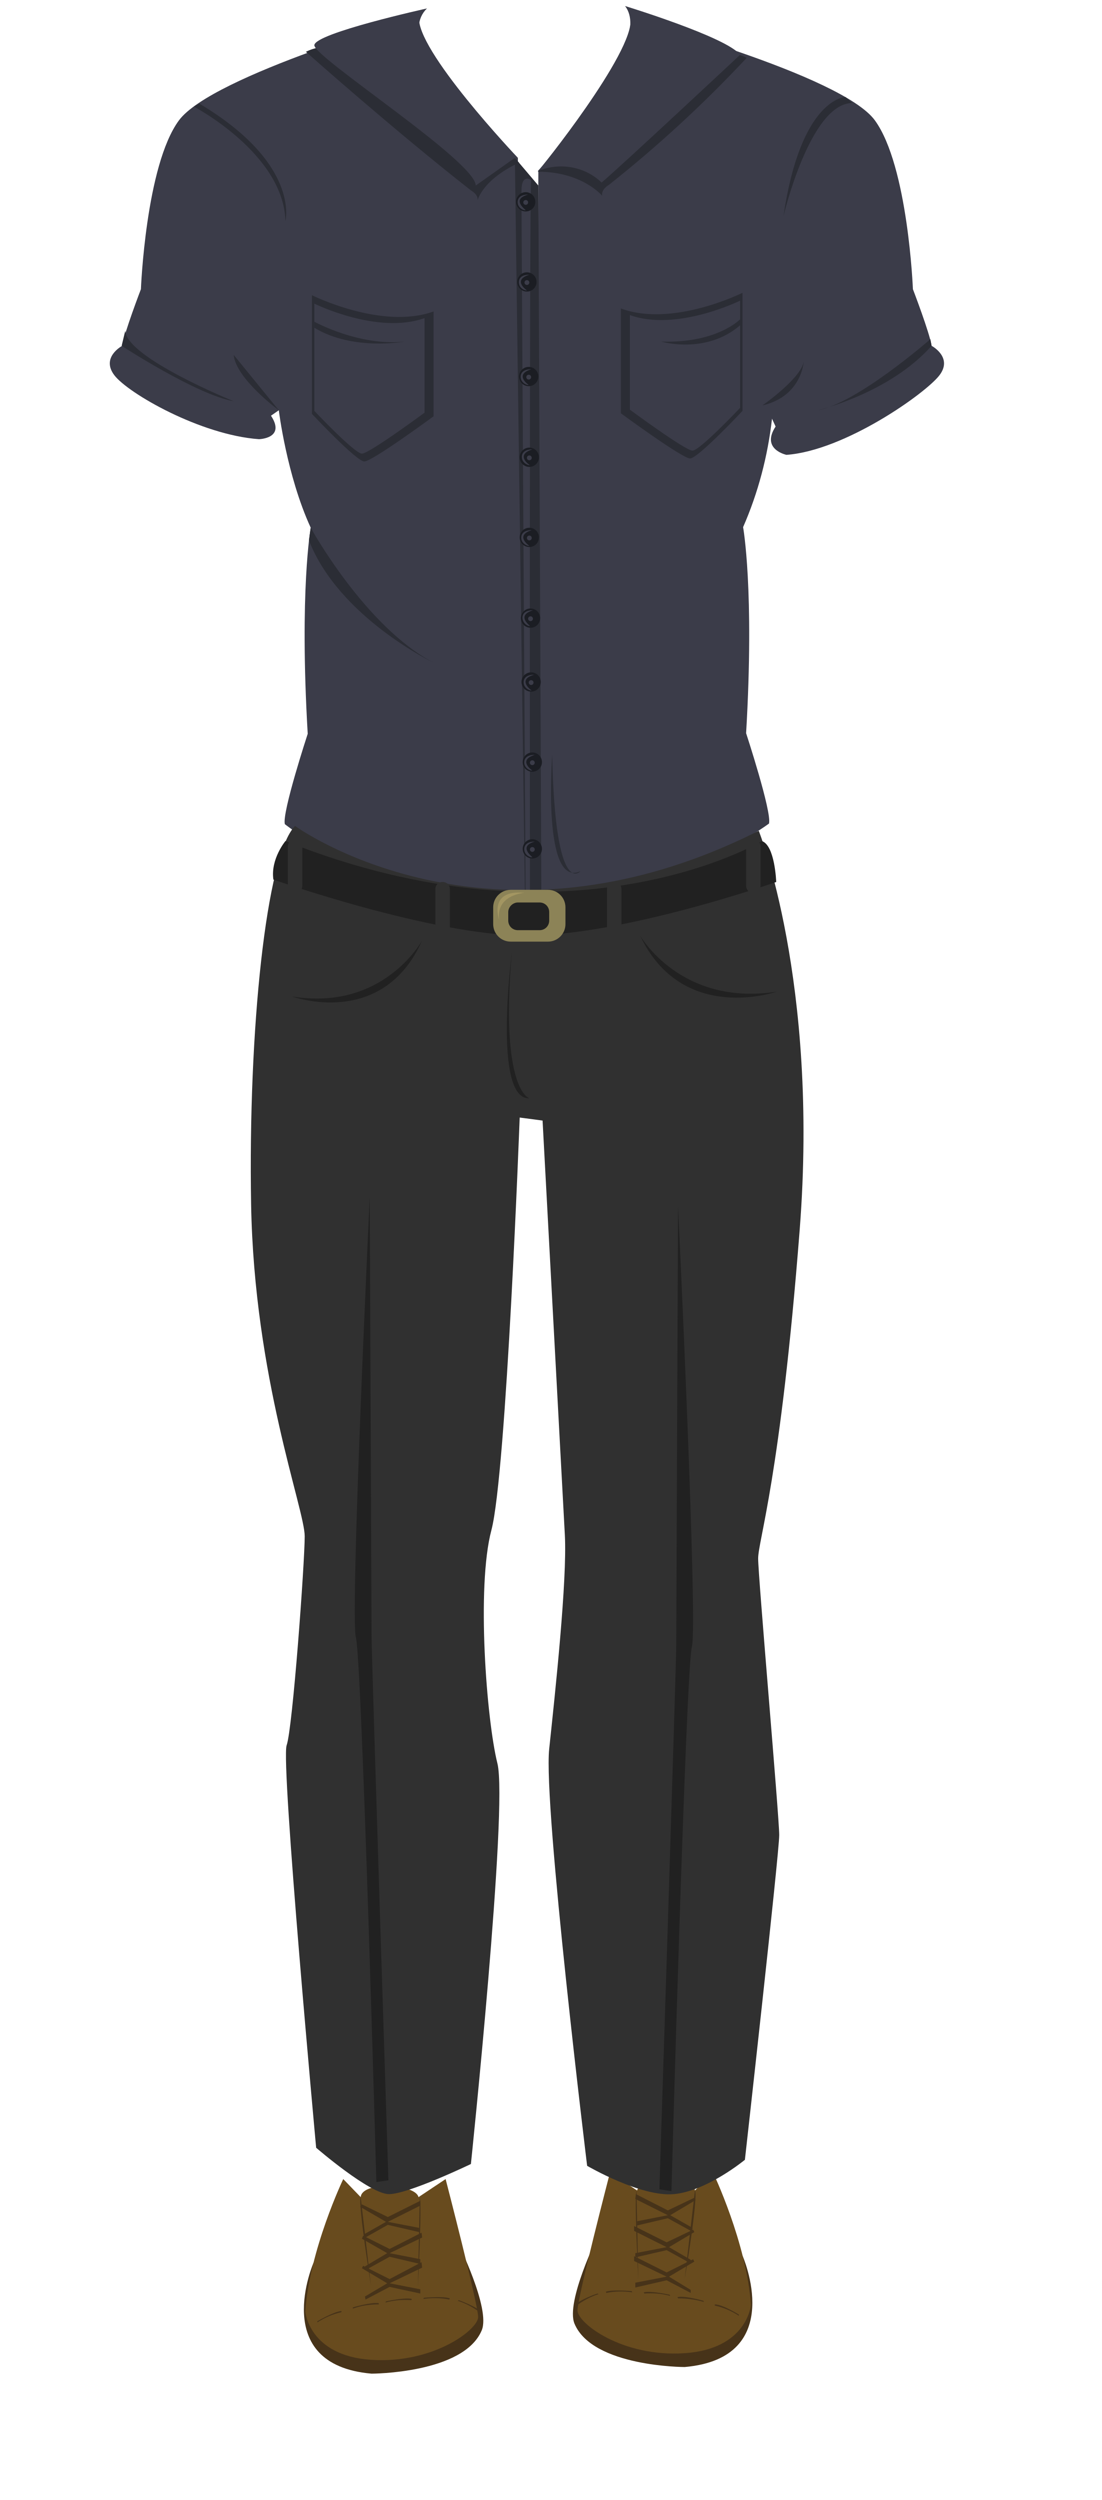 <?xml version="1.0" encoding="utf-8"?>
<!-- Generator: Adobe Illustrator 22.1.0, SVG Export Plug-In . SVG Version: 6.00 Build 0)  -->
<svg version="1.1" id="Layer_1" xmlns="http://www.w3.org/2000/svg" xmlns:xlink="http://www.w3.org/1999/xlink" x="0px" y="0px"
	 viewBox="0 0 183 415" style="enable-background:new 0 0 183 415;" xml:space="preserve">
<style type="text/css">
	.st0{fill:none;}
	.st1{fill:#473319;}
	.st2{fill:#684B1E;}
	.st3{fill:#3B3C49;}
	.st4{fill:#2B2D35;}
	.st5{fill:#1B1D23;}
	.st6{fill:#303030;}
	.st7{fill:#212121;}
	.st8{fill:#8C8357;}
	.st9{fill:#A39662;}
</style>
<title>sbb</title>
<g id="Layer_2_1_">
	<g id="sbb">
		<g id="sbb-2">
			<rect class="st0" width="183" height="415"/>
			<g id="dressshoes">
				<g id="sbbshoes">
					<path class="st1" d="M52.1,375.5c0,0-7.5,17,9.6,18.5c0,0,15.3,0,18.3-7.2c1.5-3.6-4-14.6-4-14.6s3.8,11.3,3,12.5
						s-7.7,7.4-16.3,6.1S50.4,387.9,52.1,375.5"/>
					<path class="st2" d="M57,361.7c0,0-5.6,11.7-6.3,22c0,0,0.6,7.3,10.9,8s17.8-5,17.8-7.1s-5.4-22.9-5.4-22.9l-4.5,3
						c-0.5-2.2-9.4-2.7-9.6,0L57,361.7z"/>
					<path class="st1" d="M52.7,385.3c0,0,2.7-1.6,4-1.7v0.2c-1.4,0.3-2.8,0.9-4,1.7V385.3z"/>
					<path class="st1" d="M58.6,383c0,0,3-0.9,4.3-0.7v0.2c-1.5,0-2.9,0.2-4.3,0.7L58.6,383z"/>
					<path class="st1" d="M64.1,382c0,0,3.1-0.7,4.3-0.4l-0.1,0.2c-1.4-0.1-2.9,0-4.3,0.4L64.1,382z"/>
					<path class="st1" d="M70.4,381.4c0,0,3.2-0.3,4.3,0.1l-0.1,0.2c-1.4-0.3-2.9-0.3-4.3-0.1L70.4,381.4z"/>
					<path class="st1" d="M76.2,381.8c0,0,3,1.1,3.8,2l-0.2,0.1c-1.2-0.9-2.5-1.6-3.8-2L76.2,381.8z"/>
					<path class="st1" d="M59.9,364.7l1.7,14.7C61.6,379.4,59.4,365.6,59.9,364.7z"/>
					<path class="st1" d="M69.4,379.6c0,0,0.7-13.8,0.3-14.8L69.4,379.6"/>
					<polyline class="st1" points="60.1,365.9 64.4,368 69.8,365.3 69.8,366.1 64.4,368.8 69.6,369.8 69.6,370.5 64.4,369.3 
						60.5,371.5 60.4,370.9 64.1,368.8 59.8,366.3 60.1,365.9 					"/>
					<polyline class="st1" points="60.3,371.1 64.7,373.3 70,370.6 70.1,371.4 64.7,374 69.8,375 69.8,375.8 64.7,374.6 60.7,376.8 
						60.6,376.2 64.3,374 60.1,371.6 60.3,371.1 					"/>
					<polyline class="st1" points="60.3,376.1 64.7,378.3 70,375.5 70.1,376.4 64.7,379 69.8,380 69.8,380.7 64.7,379.6 60.7,381.7 
						60.6,381.2 64.3,379 60.1,376.5 60.3,376.1 					"/>
				</g>
				<g id="sbbshoes-2">
					<path class="st1" d="M123.3,374.4c0,0,7.5,17-9.6,18.5c0,0-15.3,0-18.3-7.2c-1.5-3.6,3.9-14.6,3.9-14.6s-3.8,11.3-3,12.5
						s7.7,7.3,16.3,6.1S124.9,386.9,123.3,374.4"/>
					<path class="st2" d="M118.4,360.6c0,0,5.6,11.7,6.3,22c0,0-0.6,7.3-11,8s-17.8-5-17.8-7.1s5.4-22.9,5.4-22.9l4.5,3
						c0.5-2.2,9.4-2.7,9.6,0L118.4,360.6z"/>
					<path class="st1" d="M122.7,384.2c0,0-2.7-1.7-4-1.7v0.2c1.4,0.3,2.8,0.9,4,1.7V384.2z"/>
					<path class="st1" d="M116.8,381.9c0,0-3.1-0.9-4.3-0.6l0.1,0.2c1.4,0,2.9,0.2,4.3,0.6L116.8,381.9z"/>
					<path class="st1" d="M111.2,380.9c0,0-3.1-0.7-4.3-0.4l0.1,0.2c1.4-0.1,2.9,0,4.3,0.4L111.2,380.9z"/>
					<path class="st1" d="M104.9,380.3c0,0-3.2-0.3-4.3,0.1l0.1,0.2c1.4-0.3,2.9-0.3,4.3-0.1L104.9,380.3z"/>
					<path class="st1" d="M99.2,380.7c0,0-3,1-3.8,2l0.2,0.1c1.2-0.9,2.5-1.6,3.8-2L99.2,380.7z"/>
					<path class="st1" d="M115.4,363.6l-1.7,14.7C113.7,378.3,116,364.6,115.4,363.6z"/>
					<path class="st1" d="M106,378.5c0,0-0.7-13.8-0.3-14.8L106,378.5"/>
					<polyline class="st1" points="115.3,364.8 110.9,366.9 105.6,364.2 105.5,365 110.9,367.7 105.8,368.7 105.8,369.4 
						110.9,368.2 114.9,370.4 115,369.8 111.3,367.7 115.5,365.2 115.3,364.8 					"/>
					<polyline class="st1" points="115.1,370.1 110.7,372.2 105.3,369.5 105.3,370.3 110.7,373 105.5,374 105.5,374.7 110.7,373.5 
						114.7,375.7 114.7,375.1 111.1,373 115.3,370.5 115.1,370.1 					"/>
					<polyline class="st1" points="115.1,375 110.7,377.2 105.3,374.5 105.3,375.3 110.7,377.9 105.5,378.9 105.5,379.7 
						110.7,378.5 114.7,380.6 114.7,380.1 111.1,377.9 115.3,375.4 115.1,375 					"/>
				</g>
			</g>
			<g id="sbbshirt">
				<path class="st3" d="M69.6,2.7c0,0-34.4,9.8-39.9,17.3s-6.3,28-6.3,28s-2.8,7.3-3.1,9.4c0,0-3.6,1.9-1.3,4.9S33.3,72.2,43,72.9
					c0,0,4.5-0.1,2-3.9l1.3-0.9c0,0,1.3,10.8,5.3,19.5c0,0-1.9,10.4-0.5,34.2c0,0-4.3,13.1-3.8,15c0,0,18.7,14.8,40.1,14.4L86,26.2
					C86,26.2,68.8,8.1,69.6,2.7z"/>
				<path class="st3" d="M104.7,3.1c0,0,35.1,9.3,40.6,16.9s6.3,28,6.3,28s2.8,7.3,3.1,9.4c0,0,3.6,1.9,1.3,4.9
					s-15.7,12.5-25.4,13.2c0,0-4.3-0.9-1.8-4.7l-0.6-1.3c-0.7,6.2-2.3,12.3-4.8,18c0,0,1.9,10.4,0.5,34.2c0,0,4.3,13.1,3.8,15
					c0,0-17.2,12.8-38.6,12.4l0.3-120.8C89.4,28.5,105.4,8.6,104.7,3.1z"/>
				<path class="st4" d="M50.8,8.6c0,0,14.5,12.9,27.4,23c0,0,1.3,0.7,1.1,1.7c0,0,0.7-3.4,6.9-6.3C86.2,27.1,62.3,2.8,50.8,8.6z"/>
				<path class="st3" d="M70.9,1.4C64,8.2,85.5,26.2,85.5,26.2L79,30.8c0-4-26.9-21.3-26.8-23.3S70.9,1.4,70.9,1.4"/>
				<path class="st4" d="M124,9.6c-7.1,7.6-14.7,14.6-22.9,21.1c0,0-1.3,0.7-1.1,1.8c0,0-3.3-4-10.7-4C89.3,28.4,112.5,3.8,124,9.6z
					"/>
				<path class="st3" d="M103.8,1c0,0,17,5.2,19.1,8.1c0,0-20,18.7-23,21.2c-2.8-2.7-7-3.4-10.6-1.9C89.4,28.4,109,7.7,103.8,1z"/>
				<path class="st4" d="M85.5,26.2l1.7,125c0,0,2.2-2,2.7-2L89.4,30.8L85.5,26.2z"/>
				<path class="st3" d="M88.2,29.9c0,0-1.6-1.2-1.6,1.8c0,7,0.7,118.6,0.7,118.6l0.7-1.1C88,149.2,87.9,31.8,88.2,29.9z"/>
				<ellipse class="st5" cx="87.3" cy="33.5" rx="1.6" ry="1.6"/>
				<path class="st3" d="M87.7,32.3c0,0-1.4-0.1-1.7,0.9c-0.2,0.8,0.3,1.5,1.1,1.7c0.1,0,0.1,0,0.2,0C87.3,34.8,84.8,33.1,87.7,32.3
					z"/>
				<circle class="st3" cx="87.3" cy="33.6" r="0.4"/>
				<ellipse class="st5" cx="87.5" cy="46.8" rx="1.6" ry="1.6"/>
				<path class="st3" d="M87.9,45.6c0,0-1.4-0.1-1.7,0.9c-0.2,0.8,0.3,1.5,1.1,1.7c0.1,0,0.1,0,0.2,0C87.5,48.2,85,46.5,87.9,45.6z"
					/>
				<circle class="st3" cx="87.5" cy="46.9" r="0.4"/>
				<ellipse class="st5" cx="87.8" cy="62.5" rx="1.6" ry="1.6"/>
				<path class="st3" d="M88.2,61.3c0,0-1.4-0.1-1.7,0.9c-0.2,0.8,0.3,1.5,1.1,1.7c0.1,0,0.1,0,0.2,0C87.8,63.9,85.3,62.2,88.2,61.3
					z"/>
				<circle class="st3" cx="87.8" cy="62.6" r="0.4"/>
				<ellipse class="st5" cx="87.9" cy="75.9" rx="1.6" ry="1.6"/>
				<path class="st3" d="M88.4,74.6c0,0-1.4-0.1-1.7,0.9c-0.2,0.8,0.3,1.5,1.1,1.7c0.1,0,0.1,0,0.2,0C87.9,77.2,85.5,75.5,88.4,74.6
					z"/>
				<circle class="st3" cx="87.9" cy="76" r="0.4"/>
				<ellipse class="st5" cx="87.9" cy="89.2" rx="1.6" ry="1.6"/>
				<path class="st3" d="M88.3,88c0,0-1.4-0.1-1.7,0.9c-0.2,0.8,0.3,1.5,1.1,1.7c0.1,0,0.1,0,0.2,0C87.9,90.6,85.4,88.9,88.3,88z"/>
				<circle class="st3" cx="87.9" cy="89.3" r="0.4"/>
				<ellipse class="st5" cx="88.1" cy="102.6" rx="1.6" ry="1.6"/>
				<path class="st3" d="M88.5,101.3c0,0-1.4-0.1-1.7,0.9c-0.2,0.7,0.3,1.5,1,1.7c0.1,0,0.1,0,0.2,0
					C88.1,103.9,85.6,102.2,88.5,101.3z"/>
				<circle class="st3" cx="88.1" cy="102.7" r="0.4"/>
				<ellipse class="st5" cx="88.2" cy="113.2" rx="1.6" ry="1.6"/>
				<path class="st3" d="M88.7,112c0,0-1.4-0.1-1.7,0.9c-0.2,0.8,0.3,1.5,1.1,1.7c0.1,0,0.1,0,0.2,0C88.2,114.6,85.8,112.8,88.7,112
					z"/>
				<circle class="st3" cx="88.2" cy="113.3" r="0.4"/>
				<ellipse class="st5" cx="88.4" cy="126.5" rx="1.6" ry="1.6"/>
				<path class="st3" d="M88.8,125.3c0,0-1.4-0.1-1.7,0.9c-0.2,0.8,0.3,1.5,1.1,1.7c0.1,0,0.1,0,0.2,0
					C88.4,127.9,85.9,126.2,88.8,125.3z"/>
				<circle class="st3" cx="88.4" cy="126.6" r="0.4"/>
				<ellipse class="st5" cx="88.4" cy="140.9" rx="1.6" ry="1.6"/>
				<path class="st3" d="M88.8,139.7c0,0-1.4-0.1-1.7,0.9c-0.2,0.8,0.3,1.5,1.1,1.7c0.1,0,0.1,0,0.2,0
					C88.4,142.2,86,140.5,88.8,139.7z"/>
				<circle class="st3" cx="88.4" cy="141" r="0.4"/>
				<path class="st4" d="M51.8,49c0,0,11.6,5.8,20.2,2.7v17.4c0,0-10.2,7.5-11.5,7.5s-8.7-7.9-8.7-7.9V49z"/>
				<path class="st3" d="M52.2,50.4c0,0,10.5,5.2,18.3,2.4v15.7c0,0-9.2,6.8-10.4,6.8s-7.9-7.1-7.9-7.1L52.2,50.4z"/>
				<path class="st4" d="M123.3,48.6c0,0-11.6,5.8-20.2,2.6v17.4c0,0,10.2,7.5,11.5,7.5s8.7-7.9,8.7-7.9V48.6z"/>
				<path class="st3" d="M122.9,49.9c0,0-10.5,5.2-18.3,2.4V68c0,0,9.2,6.8,10.4,6.8s7.9-7.1,7.9-7.1V49.9z"/>
				<path class="st4" d="M51.6,87.6c0,0,9,16.4,20.4,22.4c0,0-15.7-7.5-20.7-20.3L51.6,87.6"/>
				<path class="st4" d="M20.2,57.4c0,0,12.4,8.1,18.6,9.2c0,0-17.8-7.2-18-11.7L20.2,57.4z"/>
				<path class="st4" d="M46.3,68.1c0,0-7.1-5.2-7.5-9.2L46.3,68.1"/>
				<path class="st4" d="M154.5,56.3c0,0-12.1,10.6-18.7,11.8c0,0,11.9-2.8,18.9-10.7l0,0L154.5,56.3"/>
				<path class="st4" d="M126.6,67.3c0,0,6.9-4.8,6.9-7.6C133.5,59.7,133.4,65.7,126.6,67.3z"/>
				<path class="st4" d="M52.2,53.4c0,0,7.4,4.1,15,3.3c0,0-8.6,1.6-15-2.3L52.2,53.4z"/>
				<path class="st4" d="M122.9,53c0,0-3.8,4-13.1,3.7c0,0,7.4,2.2,13.1-2.7V53z"/>
				<path class="st4" d="M91.7,125.3c0,0-1.7,22.3,4.7,19.3C96.4,144.6,92.2,149.5,91.7,125.3z"/>
				<path class="st4" d="M32.2,17.7c0,0,14.9,7.8,15.2,19c0,0,2.5-9.5-14.3-19.5L32.2,17.7z"/>
				<path class="st4" d="M140.4,16.1c0,0-7.4,0.1-10.3,19.8c0,0,4.4-18.7,11.4-18.8L140.4,16.1z"/>
			</g>
			<g id="sbbpants">
				<g id="sbbpants-2">
					<path class="st6" d="M49,137.1c0,0,32.1,23.4,77,0.8c0,0,10,25,6.8,66.2s-6.9,51.6-6.9,54.6c0,3,3.5,42.9,3.5,45.9
						s-5.7,53.9-5.7,53.9s-6.3,5.2-11.8,5.7s-14.4-4.7-14.4-4.7s-7.3-59.8-6.3-69.2s3-28,2.6-35.5c-0.4-7.5-3.7-68.8-3.7-68.8
						l-3.8-0.5c0,0-2.2,59.1-4.7,68.5c-2.5,9.4-0.8,31.5,1,38.7s-4.4,66.5-4.4,66.5s-10.4,5-13.6,5s-12.1-7.7-12.1-7.7
						s-5.9-64-4.9-66.8s3-30.3,3-34.7c0-4.5-8.4-26.3-8.9-55.1S44.2,141.9,49,137.1z"/>
					<path class="st7" d="M112.6,200.2c0,0,3.3,69.5,2.3,73.1s-3.4,90.4-3.4,90.4l-2-0.3c0,0,2.8-87.1,2.8-90.4
						S112.6,200.2,112.6,200.2z"/>
					<path class="st7" d="M61.4,198.7c0,0-3.3,69.5-2.3,73.1s3.4,90.4,3.4,90.4l2-0.3c0,0-2.8-87.1-2.8-90.4S61.4,198.7,61.4,198.7z
						"/>
					<path class="st7" d="M47.4,139.6c0,0-2.5,3-2,6.4c0,0,26.1,9.2,41.7,9.3c16.2,0.1,41.8-8.9,41.8-8.9s-0.2-6.1-2.4-6.8
						C126.6,139.6,94.8,158.6,47.4,139.6z"/>
					<path class="st8" d="M84.8,147.7H91c1.6,0,2.9,1.3,2.9,2.9v2.8c0,1.6-1.3,2.9-2.9,2.9h-6.2c-1.6,0-2.9-1.3-2.9-2.9v-2.8
						C81.9,149,83.2,147.7,84.8,147.7z"/>
					<path class="st7" d="M86,149.8h3.6c0.9,0,1.6,0.7,1.6,1.6v1.4c0,0.9-0.7,1.6-1.6,1.6H86c-0.9,0-1.6-0.7-1.6-1.6v-1.4
						C84.4,150.5,85.2,149.8,86,149.8z"/>
				</g>
				<path class="st9" d="M82.9,152.7c0,0-1.9-5.1,4.2-4.5l0,0C87.1,148.2,82.3,148.5,82.9,152.7z"/>
				<path class="st6" d="M73.5,146.4L73.5,146.4c0.7,0,1.2,0.5,1.2,1.2v6.5c0,0.7-0.5,1.2-1.2,1.2h0c-0.7,0-1.2-0.5-1.2-1.2v-6.5
					C72.3,146.9,72.8,146.4,73.5,146.4z"/>
				<path class="st6" d="M102,146.4L102,146.4c0.7,0,1.2,0.5,1.2,1.2v6.5c0,0.7-0.5,1.2-1.2,1.2h0c-0.7,0-1.2-0.5-1.2-1.2v-6.5
					C100.8,146.9,101.3,146.4,102,146.4z"/>
				<path class="st6" d="M125.1,139.3L125.1,139.3c0.7,0,1.2,0.5,1.2,1.2v6.5c0,0.7-0.5,1.2-1.2,1.2h0c-0.7,0-1.2-0.5-1.2-1.2v-6.5
					C123.9,139.8,124.4,139.3,125.1,139.3z"/>
				<path class="st6" d="M49,139.3L49,139.3c0.7,0,1.2,0.5,1.2,1.2v6.5c0,0.7-0.5,1.2-1.2,1.2l0,0c-0.7,0-1.2-0.5-1.2-1.2v-6.5
					C47.8,139.8,48.4,139.3,49,139.3z"/>
				<path class="st7" d="M106.3,155.3c0,0,6.7,11.8,22.7,9.3C129,164.6,113.3,170.1,106.3,155.3z"/>
				<path class="st7" d="M70.1,156.1c0,0-6.4,11.8-21.6,9.3C48.5,165.4,63.5,170.9,70.1,156.1z"/>
				<path class="st7" d="M85,158.1c0,0-3.2,24.5,2.9,24.2C87.9,182.3,83,181,85,158.1z"/>
			</g>
		</g>
	</g>
</g>
</svg>
